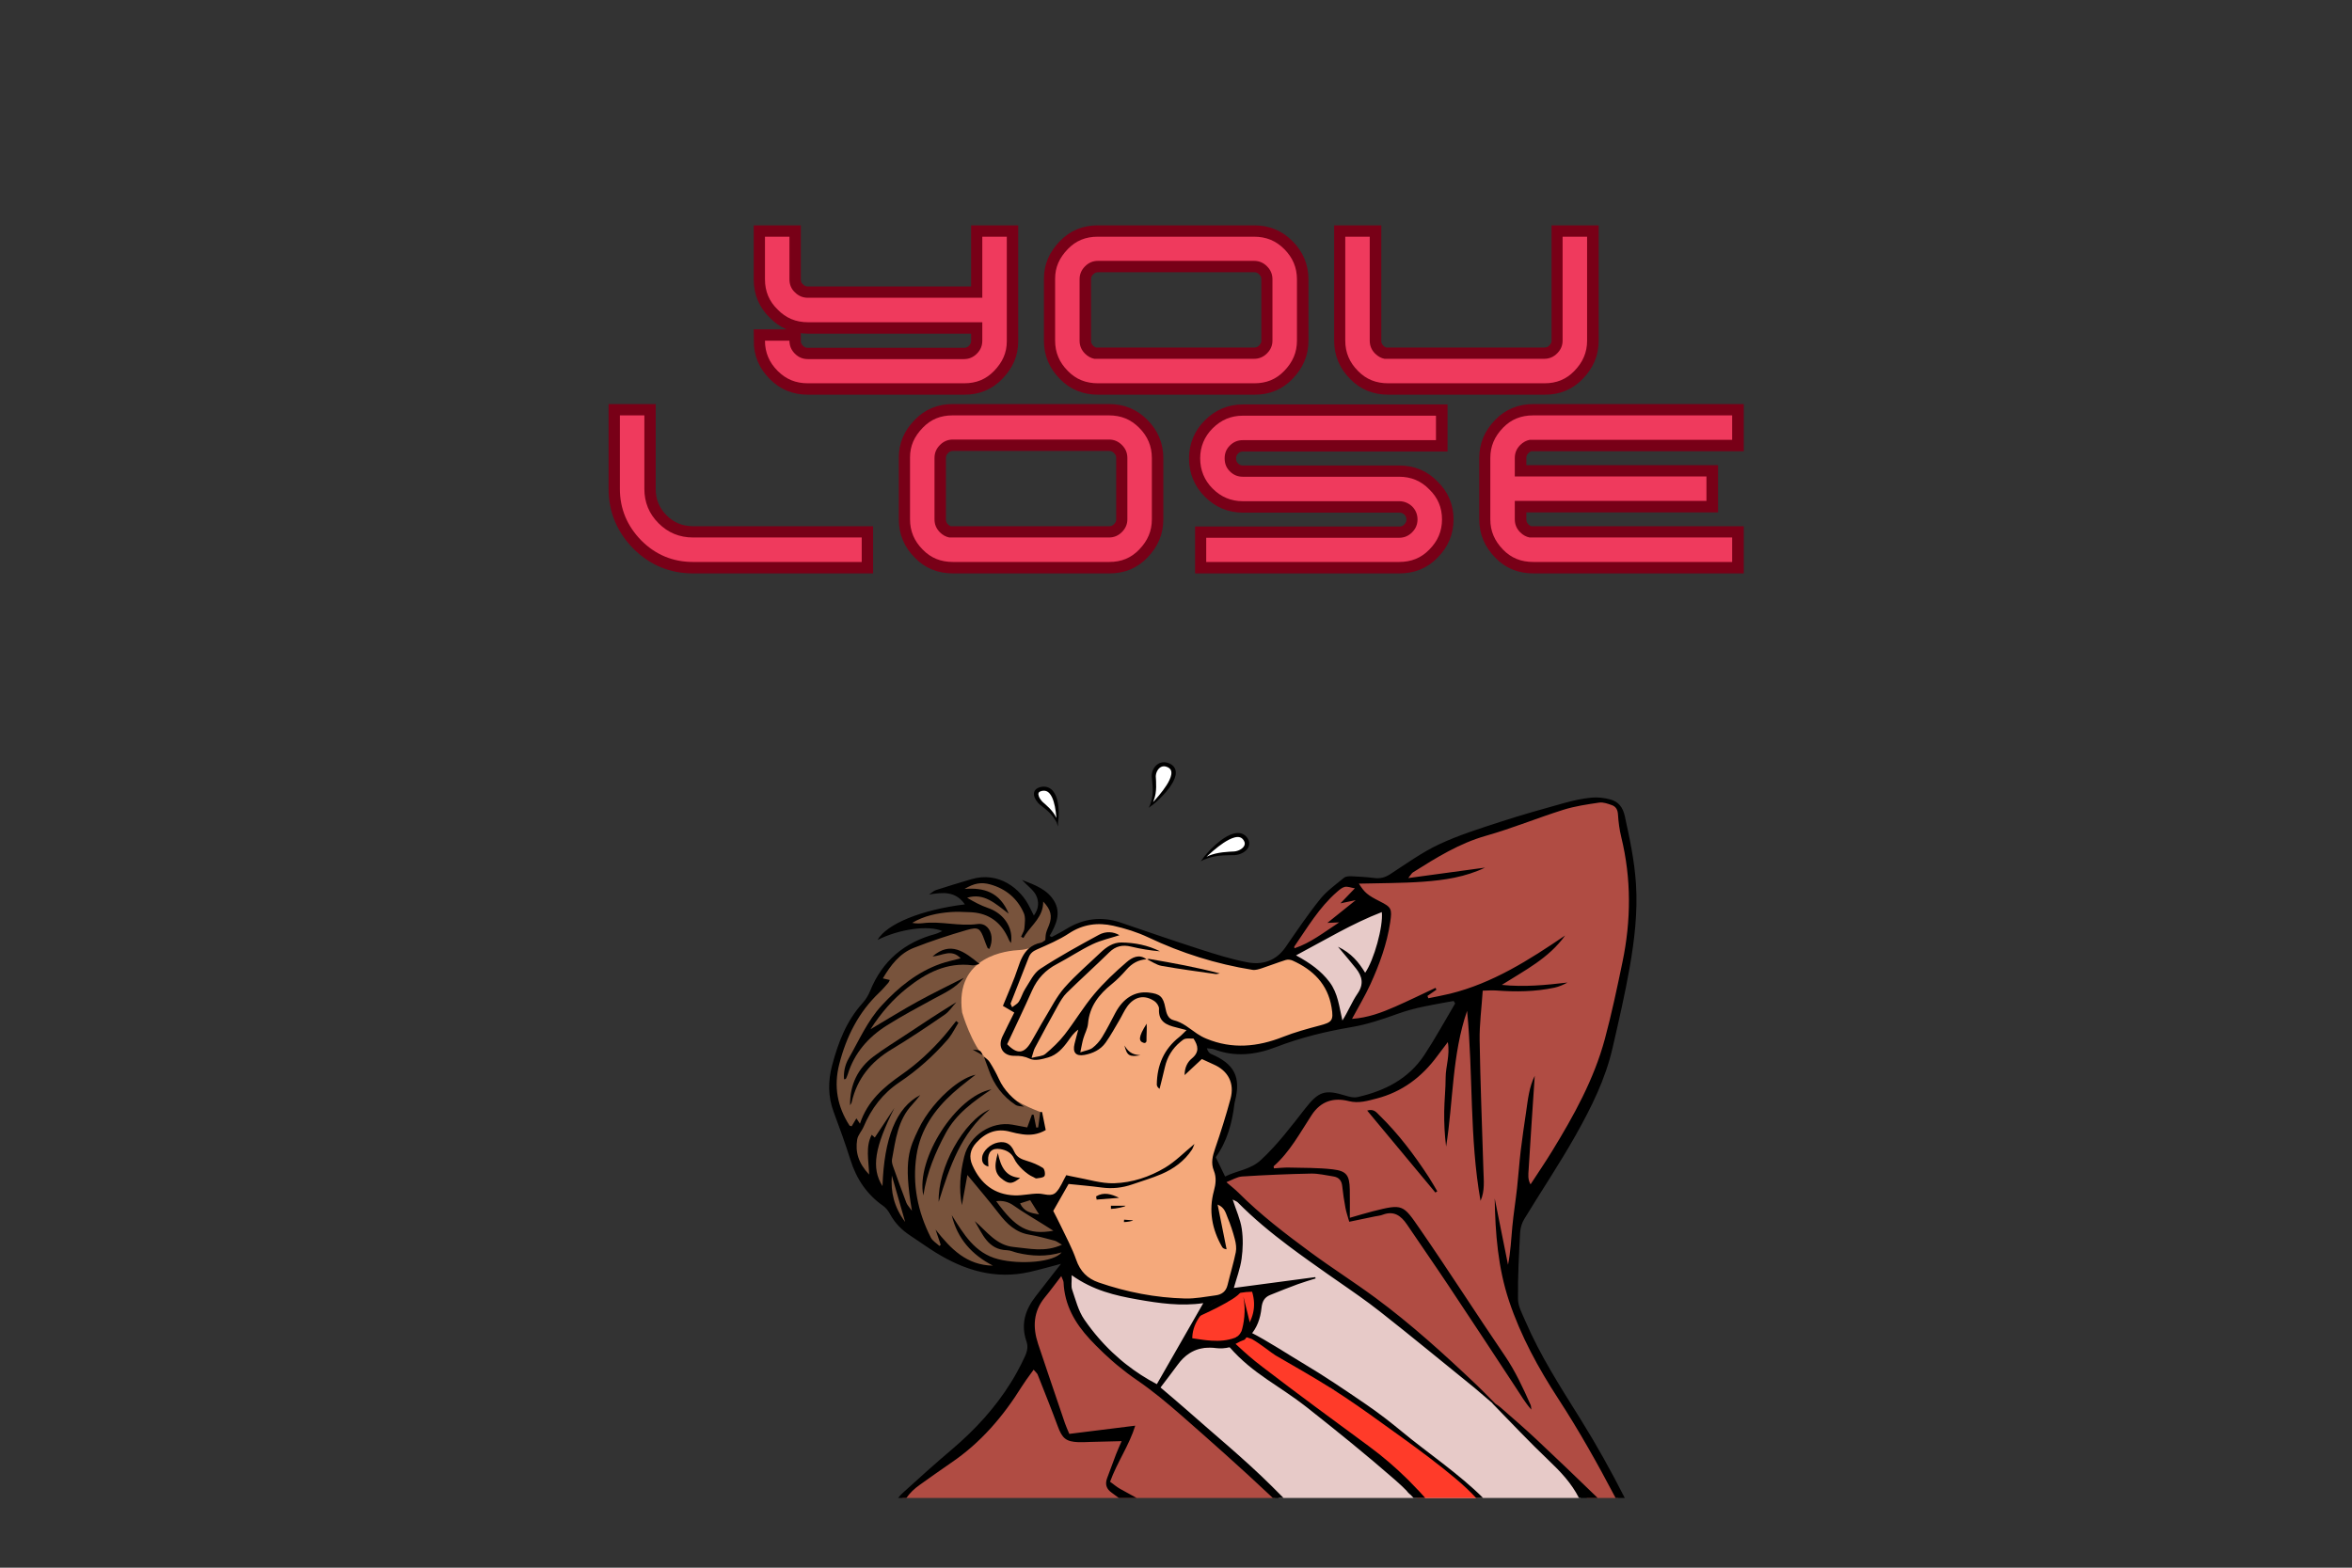 <svg xmlns="http://www.w3.org/2000/svg" xmlns:xlink="http://www.w3.org/1999/xlink" width="600" zoomAndPan="magnify" viewBox="0 0 450 300" height="400" preserveAspectRatio="xMidYMid meet" version="1.0"><rect x="0" y="0" width="450" height="300" fill="#333333" stroke="none"/><defs><g/><clipPath id="cb73d228f4"><path d="M 172.594 242.129 L 244 242.129 L 244 286.652 L 172.594 286.652 Z M 172.594 242.129 " clip-rule="nonzero"/></clipPath><clipPath id="6fc71eb843"><path d="M 234.609 153.004 L 312.441 153.004 L 312.441 286.652 L 234.609 286.652 Z M 234.609 153.004 " clip-rule="nonzero"/></clipPath><clipPath id="5ea0360b76"><path d="M 204.223 228.465 L 302.52 228.465 L 302.52 286.652 L 204.223 286.652 Z M 204.223 228.465 " clip-rule="nonzero"/></clipPath><clipPath id="642a0967ad"><path d="M 158.641 152.383 L 313.102 152.383 L 313.102 286.652 L 158.641 286.652 Z M 158.641 152.383 " clip-rule="nonzero"/></clipPath><clipPath id="5a79deb246"><path d="M 268 282 L 273 282 L 273 286.699 L 268 286.699 Z M 268 282 " clip-rule="nonzero"/></clipPath><clipPath id="8db4d29bc2"><path d="M 235.543 255.48 L 282.984 255.48 L 282.984 286.652 L 235.543 286.652 Z M 235.543 255.48 " clip-rule="nonzero"/></clipPath><clipPath id="4d5208f6b6"><path d="M 234.609 248.027 L 283.914 248.027 L 283.914 286.652 L 234.609 286.652 Z M 234.609 248.027 " clip-rule="nonzero"/></clipPath><clipPath id="0694da16ee"><path d="M 219 145.699 L 225 145.699 L 225 155 L 219 155 Z M 219 145.699 " clip-rule="nonzero"/></clipPath></defs><g clip-path="url(#cb73d228f4)"><path fill="#b04c43" d="M 231.277 274.5 C 234.047 277.102 238.75 281.551 243.988 286.652 L 172.625 286.652 C 173.988 284.812 176.293 282.68 180.102 280.359 C 180.102 280.359 189.848 271.477 194.84 263.953 C 195.051 263.637 195.254 263.324 195.445 263.012 C 195.555 262.84 195.66 262.668 195.758 262.492 C 196.406 261.398 196.922 260.352 197.266 259.383 L 197.297 258.246 L 197.316 257.543 L 197.324 257.312 L 197.523 250.633 L 204.207 242.277 C 204.207 242.277 204.234 242.832 204.367 243.762 C 204.73 246.324 205.871 251.727 209.316 256.164 C 209.484 256.379 209.656 256.59 209.832 256.801 C 209.918 256.898 210.004 256.996 210.09 257.094 C 210.535 257.598 211.012 258.086 211.527 258.547 C 212.145 259.105 212.793 259.672 213.461 260.242 C 213.668 260.422 213.879 260.602 214.09 260.781 C 214.148 260.828 214.207 260.879 214.266 260.926 C 215.266 261.766 216.293 262.613 217.32 263.438 C 221.164 266.527 224.988 269.375 227.07 270.902 C 228.074 271.637 228.676 272.066 228.676 272.066 C 228.676 272.066 229.641 272.961 231.277 274.5 " fill-opacity="1" fill-rule="nonzero"/></g><g clip-path="url(#6fc71eb843)"><path fill="#b04c43" d="M 309.648 286.652 L 303.637 286.652 C 302.887 286 301.707 284.801 300.176 283.207 C 300.172 283.207 300.172 283.207 300.172 283.203 C 296.777 279.672 291.656 274.199 285.656 268.438 L 285.652 268.438 C 285.531 268.316 285.402 268.195 285.277 268.078 C 284.852 267.672 284.422 267.262 283.988 266.852 C 280.07 263.16 275.828 259.406 271.48 256.027 C 268.383 253.621 265.234 251.402 262.109 249.523 C 262.109 249.523 262.109 249.523 262.109 249.52 C 255.781 245.719 250.641 241.891 246.59 238.465 C 246.586 238.465 246.586 238.461 246.586 238.461 C 243.453 235.812 240.973 233.406 239.102 231.441 C 239.102 231.441 239.102 231.441 239.098 231.438 C 236.09 228.277 234.66 226.262 234.637 226.227 L 234.633 226.223 C 234.633 226.223 236.262 224.121 240.914 223.785 L 254.07 209.555 C 254.07 209.555 259.922 212.414 266.84 207.922 C 274.141 203.184 281.727 190.094 281.727 190.094 L 257.574 196.293 C 257.574 196.293 260.742 190.176 262.902 184.539 C 264.059 181.52 264.922 178.637 264.855 176.906 C 264.805 175.629 264.605 174.824 264.336 174.332 C 263.566 172.918 262.227 174.113 262.227 174.113 L 252.109 179.508 L 249.785 180.746 L 245.895 182.82 L 252.145 173.371 L 257.895 168.535 L 267.25 168.242 C 267.25 168.242 282.512 158.531 289.98 157.016 C 297.449 155.5 308.285 149.992 310.141 155.793 C 311.996 161.598 313.566 177.875 310.523 187.051 C 307.477 196.223 307.078 213.543 292.359 229.109 C 292.359 229.109 288.93 237.809 289.316 246.348 C 289.699 254.887 304.836 277.145 304.836 277.145 L 309.648 286.652 " fill-opacity="1" fill-rule="nonzero"/></g><g clip-path="url(#5ea0360b76)"><path fill="#e7cac8" d="M 244.668 286.652 C 240.492 282.598 235.586 278.223 231.277 274.5 C 229.785 273.207 228.363 271.996 227.07 270.902 C 223.133 267.566 220.379 265.332 220.379 265.332 C 220.379 265.332 219.125 264.668 217.32 263.438 C 216.449 262.844 215.453 262.117 214.402 261.27 C 214.344 261.219 214.281 261.168 214.215 261.121 C 214.152 261.066 214.09 261.016 214.023 260.961 C 213.969 260.914 213.918 260.871 213.863 260.824 C 213.77 260.746 213.676 260.668 213.582 260.586 C 213.457 260.484 213.336 260.379 213.215 260.273 C 212.238 259.422 211.246 258.473 210.293 257.434 C 210.199 257.332 210.105 257.227 210.008 257.121 C 210.004 257.113 209.996 257.105 209.992 257.102 C 209.906 257.004 209.824 256.91 209.738 256.816 C 209.648 256.711 209.559 256.605 209.469 256.5 C 209.379 256.395 209.289 256.285 209.199 256.176 C 206.402 252.773 204.223 248.559 204.367 243.762 C 204.387 243.094 204.453 242.418 204.566 241.73 C 204.566 241.73 205.016 242.613 206.367 243.75 C 206.367 243.75 206.371 243.75 206.375 243.754 C 208.234 245.32 211.797 247.359 218.223 248.258 L 218.234 248.262 C 218.234 248.262 218.234 248.262 218.238 248.262 C 221.891 248.77 226.473 248.91 232.195 248.383 C 232.414 248.363 232.633 248.344 232.855 248.32 C 232.855 248.32 232.859 248.32 232.859 248.32 C 232.949 248.312 233.035 248.301 233.125 248.293 C 233.125 248.293 233.191 248.25 233.305 248.156 C 233.723 247.816 234.785 246.832 235.688 245.027 C 235.688 245.027 235.688 245.023 235.688 245.023 C 237.176 242.035 238.207 236.801 235.094 228.52 L 239.098 231.438 L 239.098 231.441 L 239.102 231.441 L 264.82 250.199 L 271.473 256.02 L 271.48 256.027 L 285.371 268.188 L 285.652 268.438 L 285.656 268.438 L 285.66 268.441 L 287.285 269.867 L 293.773 275.543 C 293.773 275.543 296.703 278.262 300.172 283.203 C 300.172 283.207 300.172 283.207 300.176 283.207 C 300.91 284.258 301.672 285.406 302.438 286.652 L 244.668 286.652 " fill-opacity="1" fill-rule="nonzero"/></g><path fill="#ff3b29" d="M 237.699 246.828 C 237.699 246.828 233.672 248.711 231.488 249.043 C 229.305 249.371 226.312 257.535 226.312 257.535 C 226.312 257.535 226.785 258.871 234.918 257.223 C 243.051 255.574 240.238 246.586 240.238 246.586 L 237.699 246.828 " fill-opacity="1" fill-rule="nonzero"/><path fill="#f5a97b" d="M 245.895 182.82 C 245.895 182.82 242.047 186.645 233.211 183.508 C 224.375 180.371 213.672 176.898 210.801 176.52 C 207.93 176.141 202.238 178.762 201.062 179.895 C 199.887 181.031 193.918 175.371 185.77 181.414 C 177.617 187.457 183.637 219.711 184.836 222.852 C 186.035 225.996 189.383 228.949 193.238 229.309 C 197.098 229.672 200.414 229.906 200.414 229.906 L 206.367 243.75 C 206.367 243.75 218.203 251.266 232.195 248.383 C 232.195 248.383 236.809 249.117 236.785 236.668 L 233.922 228.023 C 233.922 228.023 231.199 221.527 233.199 218.809 C 235.199 216.09 237.203 208.285 235.129 205.309 C 233.051 202.332 230.512 201.941 230.512 201.941 L 229.922 199.008 C 229.922 199.008 238.285 202.27 241.445 200.512 C 244.605 198.75 255.91 196.641 255.91 196.641 C 255.91 196.641 255.695 184.094 245.895 182.82 " fill-opacity="1" fill-rule="nonzero"/><path fill="#78533c" d="M 193.238 229.309 C 191 229.109 187.824 228.223 185.531 223.758 C 183.238 219.297 188.629 216.195 191.891 216.027 C 195.156 215.859 199.398 216.004 199.398 216.004 L 199.25 212.871 C 199.25 212.871 194.777 211.273 192.695 209.414 C 190.617 207.555 188.723 202.773 188.723 202.773 C 185.871 199.965 184.082 193.758 184.082 193.758 C 182.59 182.859 192.836 181.91 195.062 181.801 C 197.293 181.691 200.762 180.039 200.762 180.039 L 200.48 179.406 C 200.48 179.406 201.68 176.309 201.574 174.434 C 201.469 172.559 197.422 168.816 198.848 171.285 C 200.273 173.754 196.754 176.703 196.754 176.703 L 196.297 174.426 C 192.848 165.066 182.609 170.012 182.609 170.012 L 186.48 173.922 C 183.691 173.379 176.012 175.395 176.012 175.395 C 176.012 175.395 170.105 177.637 173.613 177.082 C 177.121 176.531 181.586 178.324 181.586 178.324 C 169.039 181.418 167.719 189.164 167.719 189.164 C 167.719 189.164 163.953 193.258 160.531 201.773 C 157.113 210.289 165.379 225.129 165.379 225.129 C 165.379 225.129 171.074 234.84 181.762 240.77 C 192.449 246.699 203.863 240.57 203.863 240.57 C 205.27 239.367 199.156 229.02 199.156 229.02 C 199.156 229.02 195.477 229.512 193.238 229.309 " fill-opacity="1" fill-rule="nonzero"/><path fill="#e7cac8" d="M 246.875 182.992 C 246.875 182.992 256.324 186.895 255.918 195.477 L 257.496 195.898 C 257.496 195.898 267.301 177.746 265.156 174.031 C 265.156 174.031 248.84 179.953 246.875 182.992 " fill-opacity="1" fill-rule="nonzero"/><g clip-path="url(#642a0967ad)"><path fill="#000000" d="M 234.398 225.145 C 233.742 223.797 233.211 222.703 232.602 221.449 C 234.77 218.453 235.746 214.918 236.184 211.188 C 236.203 211.035 236.242 210.887 236.281 210.734 C 237.465 206.121 236.184 203.594 231.73 201.699 C 231.375 201.551 231.09 201.211 230.91 200.609 C 231.379 200.672 231.883 200.645 232.316 200.812 C 236.309 202.34 240.301 201.848 244.102 200.383 C 248.82 198.566 253.637 197.387 258.602 196.547 C 261.566 196.043 264.477 195.066 267.324 194.039 C 270.848 192.758 274.488 192.211 278.125 191.551 C 278.219 191.711 278.312 191.871 278.406 192.031 C 276.457 195.316 274.625 198.684 272.531 201.863 C 269.484 206.496 264.891 208.785 259.699 209.949 C 259.016 210.102 258.199 209.902 257.5 209.684 C 253.484 208.453 252.332 208.789 249.656 212.211 C 247.012 215.594 244.438 219.012 241.27 221.961 C 239.211 223.871 236.652 223.996 234.398 225.145 Z M 224.977 258.527 C 224.961 258.551 224.949 258.574 224.934 258.598 C 224.871 258.711 224.809 258.82 224.746 258.934 C 224.73 258.957 224.719 258.98 224.703 259.004 C 224.652 259.09 224.602 259.176 224.555 259.266 C 224.477 259.398 224.398 259.535 224.32 259.672 C 223.324 261.41 222.332 263.145 221.336 264.879 C 219.277 263.805 217.324 262.547 215.504 261.113 C 215.418 261.047 215.332 260.98 215.246 260.91 C 215.203 260.875 215.16 260.84 215.113 260.805 C 215.039 260.742 214.965 260.684 214.887 260.621 C 214.816 260.562 214.746 260.5 214.672 260.441 C 214.547 260.34 214.426 260.234 214.301 260.129 C 213.289 259.266 212.32 258.348 211.398 257.375 C 211.293 257.262 211.188 257.152 211.082 257.039 C 211.062 257.016 211.039 256.992 211.02 256.969 C 210.922 256.867 210.828 256.766 210.738 256.66 C 210.664 256.578 210.594 256.5 210.523 256.422 C 210.426 256.312 210.332 256.203 210.234 256.094 C 209.25 254.965 208.324 253.77 207.457 252.512 C 206.316 250.863 205.801 248.746 205.129 246.793 C 204.898 246.125 205.066 245.312 205.043 244.027 C 209.164 246.953 213.355 247.914 217.613 248.668 C 221.766 249.402 225.93 250 230.219 249.375 C 228.984 251.535 227.77 253.652 226.566 255.75 C 226.566 255.754 226.566 255.754 226.566 255.754 C 226.52 255.832 226.473 255.914 226.43 255.988 C 226.422 256 226.418 256.012 226.41 256.02 C 226.395 256.051 226.379 256.074 226.363 256.102 C 226.363 256.109 226.359 256.113 226.359 256.117 C 226.352 256.125 226.344 256.137 226.34 256.145 C 226.305 256.207 226.27 256.27 226.234 256.328 C 226.23 256.34 226.223 256.348 226.219 256.355 C 226.199 256.391 226.18 256.426 226.16 256.461 C 226.094 256.574 226.031 256.688 225.965 256.801 C 225.902 256.91 225.836 257.027 225.773 257.137 C 225.508 257.602 225.242 258.062 224.977 258.527 Z M 256.227 176.508 C 253.188 178.492 250.719 180.453 247.668 181.469 C 247.648 181.281 247.605 181.18 247.633 181.137 C 250.145 177.496 252.398 173.652 255.766 170.711 C 256.223 170.316 256.727 169.855 257.273 169.719 C 257.789 169.59 258.395 169.855 259.223 169.992 C 258.168 171.094 257.406 171.887 256.461 172.867 L 259.383 172.258 C 257.387 173.859 255.797 175.137 253.961 176.609 C 254.723 176.574 255.234 176.551 256.227 176.508 Z M 193.977 230.723 C 195.77 231.996 197.68 233.086 199.539 234.258 C 200.207 234.676 200.875 235.102 201.539 235.52 C 196.719 236.391 194.309 234.988 190.598 229.859 C 191.91 229.719 192.93 229.977 193.977 230.723 Z M 198.801 232.398 C 197.203 232.105 195.973 231.945 195.164 230.285 C 195.879 230.059 196.426 229.887 197.098 229.672 C 197.629 230.52 198.121 231.309 198.801 232.398 Z M 219.68 179.375 C 226.062 182.402 232.703 184.48 239.641 185.594 C 240.23 185.688 240.898 185.457 241.496 185.262 C 243.008 184.77 244.488 184.176 246.004 183.707 C 246.395 183.586 246.93 183.648 247.312 183.82 C 251.207 185.578 254.027 188.309 254.766 192.781 C 255.188 195.309 254.848 195.633 252.43 196.266 C 250.082 196.883 247.727 197.535 245.473 198.422 C 240.605 200.344 235.754 200.809 230.828 198.773 C 230.203 198.52 229.598 198.191 229.035 197.812 C 227.602 196.84 226.309 195.656 224.539 195.227 C 223.469 194.961 223.164 193.93 222.965 192.883 C 222.559 190.723 221.941 190.188 219.816 189.945 C 217.148 189.637 214.902 191.004 213.402 193.824 C 212.574 195.387 211.781 196.977 210.859 198.48 C 210.387 199.254 209.746 199.977 209.031 200.523 C 208.504 200.93 207.742 201.016 206.691 201.383 C 206.945 200.184 207.059 199.453 207.266 198.75 C 207.543 197.785 208.086 196.859 208.168 195.887 C 208.449 192.551 210.285 190.273 212.73 188.305 C 213.738 187.492 214.652 186.547 215.512 185.566 C 216.559 184.371 217.789 183.656 219.352 183.574 C 217.922 182.473 216.555 183.254 215.543 184.125 C 213.348 186.02 211.203 188.031 209.336 190.258 C 207.285 192.691 205.641 195.48 203.68 198 C 202.613 199.367 201.32 200.586 199.992 201.695 C 199.453 202.148 198.535 202.133 197.367 202.445 C 197.68 201.477 197.77 200.969 198 200.539 C 199.445 197.828 200.898 195.121 202.398 192.441 C 202.883 191.578 203.402 190.68 204.094 189.996 C 206.773 187.371 209.559 184.863 212.234 182.238 C 213.469 181.027 214.789 180.758 216.402 181.148 C 218.219 181.586 220.066 181.891 221.938 182.043 C 219.605 180.879 217.125 180.395 214.578 180.359 C 212.98 180.336 211.695 181.215 210.559 182.297 C 208.234 184.516 205.766 186.609 203.648 189.02 C 202.156 190.719 201.117 192.836 199.926 194.797 C 199.008 196.305 198.188 197.879 197.281 199.402 C 195.914 201.695 194.609 201.793 192.695 199.824 C 194.297 196.391 195.926 193 197.457 189.559 C 198.473 187.273 200.031 185.621 202.227 184.477 C 204.52 183.277 206.684 181.809 209.012 180.699 C 210.68 179.906 212.527 179.508 214.176 178.969 C 213.051 178.27 211.57 178.172 210.262 178.883 C 206.453 180.953 202.641 183.039 199.012 185.414 C 197.773 186.223 197.035 187.875 196.16 189.207 C 195.66 189.973 195.422 190.91 194.934 191.688 C 194.668 192.109 194.129 192.363 193.645 192.746 C 193.457 192.289 193.324 192.121 193.359 192.023 C 194.508 189.082 195.688 186.148 196.828 183.199 C 197.129 182.418 197.637 182.027 198.398 181.691 C 200.477 180.766 202.613 179.879 204.504 178.629 C 207.188 176.859 210.035 176.492 212.992 177.152 C 215.277 177.66 217.566 178.375 219.68 179.375 Z M 173.184 233.848 C 171 230.918 170.402 228.059 170.633 224.957 C 171.434 227.758 172.238 230.559 173.184 233.848 Z M 189.961 242.195 C 184.977 242.133 181.895 239.004 178.996 235.289 C 179.324 236.262 179.652 237.238 179.984 238.211 C 179.906 238.285 179.824 238.359 179.746 238.434 C 179.184 237.902 178.422 237.477 178.09 236.82 C 175.578 231.879 174.508 226.605 175.352 221.086 C 176.109 216.121 178.816 212.34 182.355 209.145 C 182.797 208.746 183.254 208.355 183.719 207.977 C 184.594 207.258 185.492 206.578 186.656 205.664 C 185.32 205.945 183.77 206.816 182.23 208.039 C 179.656 210.094 177.121 213.141 175.719 216.117 C 174.035 219.691 172.797 221.961 174.477 231.699 C 173.957 230.969 173.582 230.609 173.414 230.168 C 172.531 227.863 171.691 225.539 170.867 223.211 C 170.719 222.785 170.586 222.281 170.664 221.855 C 171.348 218.141 171.773 214.32 174.527 211.395 C 175.051 210.84 175.512 210.227 176.074 209.555 C 171.438 211.918 169.148 217.852 168.844 226.98 C 166.652 223.531 167.344 219.531 171.129 212.012 C 169.887 213.887 168.652 215.758 167.375 217.684 C 167.27 217.59 167.074 217.418 166.777 217.16 C 165.574 219.477 166.199 221.949 166.289 224.77 C 164.234 222.598 163.609 220.441 164.004 218.055 C 164.145 217.199 164.875 216.465 165.23 215.625 C 166.707 212.121 168.906 209.238 172.055 207.129 C 175.5 204.824 178.586 202.07 181.316 198.934 C 181.41 198.824 181.5 198.715 181.586 198.602 C 182.266 197.719 182.77 196.672 183.367 195.715 C 183.223 195.605 183.078 195.496 182.934 195.387 C 182.473 195.957 182.027 196.539 181.57 197.113 C 181.266 197.496 180.957 197.875 180.637 198.242 C 178.215 201.039 175.527 203.543 172.5 205.648 C 169.086 208.027 165.973 210.68 164.531 215.035 C 164.23 214.582 164.078 214.352 163.852 214.012 C 163.535 214.547 163.242 215.039 162.953 215.52 C 162.773 215.465 162.586 215.465 162.531 215.379 C 160.195 211.766 159.488 207.895 160.57 203.652 C 161.922 198.363 164.277 193.688 168.246 189.926 C 168.855 189.348 169.398 188.699 169.965 188.066 C 170.062 187.961 170.105 187.801 170.242 187.539 C 169.836 187.445 169.469 187.359 168.914 187.227 C 170.414 184.691 172.141 182.434 174.848 181.379 C 178.168 180.074 181.57 178.953 184.996 177.965 C 187.215 177.324 187.539 177.648 188.332 179.84 C 188.336 179.848 188.336 179.855 188.34 179.863 C 188.523 180.367 188.711 180.875 188.93 181.363 C 188.98 181.477 189.16 181.523 189.281 181.598 C 189.656 180.816 189.781 179.996 189.703 179.262 C 189.543 177.766 188.527 176.621 187.016 176.828 C 183.5 177.309 180.07 176.234 176.594 176.66 C 175.922 176.742 175.238 176.738 174.523 176.605 C 176.797 175.254 179.309 174.734 181.887 174.535 C 183.098 174.441 184.316 174.52 185.531 174.559 C 188.691 174.656 190.973 176.055 192.438 178.637 C 192.664 179.031 192.875 179.457 193.062 179.91 C 193.137 180.09 193.277 180.242 193.43 180.461 C 193.531 179.812 193.523 179.184 193.418 178.578 L 193.418 178.574 C 193.039 176.398 191.398 174.574 189.047 173.762 C 187.648 173.277 186.32 172.578 185.039 171.793 C 188.277 170.812 190.406 172.891 192.996 174.848 C 191.281 170.688 188.234 169.816 184.547 170.113 C 186.336 169.031 187.719 168.758 189.488 169.254 C 192.418 170.078 194.648 171.902 195.883 174.738 C 196.242 175.57 196.074 176.68 195.992 177.648 C 195.961 178.02 195.785 178.379 195.602 178.738 C 195.516 178.91 195.43 179.078 195.359 179.254 C 195.512 179.332 195.656 179.414 195.805 179.496 C 195.926 179.273 196.055 179.059 196.199 178.848 C 197.527 176.879 199.613 175.395 199.594 172.527 C 201.078 174.082 201.367 175.312 200.707 177.035 C 200.516 177.539 200.277 178.031 200.145 178.547 C 200.035 178.98 200.043 179.449 200 179.906 C 199.977 179.918 199.957 179.934 199.938 179.945 C 199.66 180.125 199.434 180.344 199.176 180.398 C 198.219 180.586 197.473 180.965 196.871 181.484 C 195.859 182.363 195.273 183.645 194.797 185.109 C 193.992 187.59 192.891 189.969 191.883 192.492 C 192.68 192.961 193.309 193.328 194.059 193.766 C 193.281 195.332 192.512 196.824 191.793 198.344 C 190.844 200.355 191.895 202.094 194.117 202.047 C 195.184 202.023 196.039 202.141 197.062 202.621 C 198 203.059 199.434 202.684 200.559 202.355 C 202.219 201.867 203.379 200.582 204.375 199.18 C 204.906 198.434 205.41 197.668 206.305 197.027 C 206.066 197.938 205.805 198.844 205.586 199.758 C 205.188 201.395 205.832 202.176 207.473 201.879 C 209.07 201.586 210.562 200.898 211.535 199.523 C 212.512 198.152 213.32 196.656 214.18 195.203 C 214.691 194.34 215.09 193.402 215.668 192.602 C 217.066 190.684 218.949 190.301 220.867 191.574 C 221.309 191.863 221.781 192.566 221.75 193.055 C 221.598 195.531 223.203 196.172 225.074 196.621 C 225.586 196.746 226.09 196.887 227.016 197.129 C 226.406 197.711 226.047 198.117 225.629 198.445 C 222.711 200.738 221.379 203.805 221.328 207.508 C 221.324 207.777 221.43 208.051 221.855 208.371 C 222.199 206.988 222.562 205.605 222.875 204.215 C 223.32 202.25 224.309 200.648 225.836 199.383 C 226.664 198.695 226.668 198.699 228.355 198.75 C 229.238 200.105 229.531 201.324 228.016 202.566 C 227.164 203.266 226.645 204.344 226.648 205.738 C 227.859 204.613 228.902 203.637 229.945 202.664 C 230.715 203.02 231.453 203.371 232.203 203.699 C 234.98 204.914 236.238 207.285 235.43 210.277 C 234.566 213.477 233.57 216.645 232.492 219.773 C 232 221.215 231.641 222.555 232.246 224.035 C 232.762 225.305 232.613 226.57 232.254 227.891 C 231.223 231.672 231.887 235.242 233.809 238.598 C 233.938 238.832 234.168 239.008 234.68 239.07 L 232.961 230.508 C 234.332 231.078 234.508 232.137 234.859 232.969 C 235.426 234.316 235.887 235.719 236.258 237.137 C 236.469 237.938 236.602 238.852 236.438 239.645 C 236.004 241.758 235.367 243.824 234.859 245.922 C 234.562 247.164 233.727 247.734 232.602 247.883 C 230.648 248.145 228.676 248.539 226.727 248.488 C 221.078 248.34 215.57 247.273 210.207 245.422 C 208.031 244.668 206.676 243.297 205.891 241.043 C 205.113 238.801 203.949 236.695 202.934 234.539 C 202.445 233.504 201.902 232.496 201.512 231.727 C 202.559 229.883 203.457 228.309 204.449 226.57 C 206.457 226.781 208.629 226.961 210.789 227.25 C 212.789 227.52 214.727 227.316 216.625 226.656 C 218.488 226.004 220.395 225.457 222.203 224.68 C 224.547 223.68 226.586 222.199 228.043 220.016 C 228.227 219.738 228.324 219.398 228.535 218.91 C 226.539 220.555 224.875 222.277 222.895 223.457 C 219.938 225.223 216.598 226.324 213.195 226.43 C 210.672 226.512 208.117 225.668 205.578 225.223 C 205 225.121 204.426 224.98 204.004 224.887 C 203.328 226.074 202.895 227.246 202.117 228.098 C 201.168 229.141 199.84 228.418 198.656 228.414 C 197.152 228.41 195.645 228.801 194.141 228.754 C 190.258 228.621 187.625 226.547 186.043 222.984 C 185.328 221.375 185.633 219.961 186.766 218.703 C 188.551 216.73 190.684 215.844 193.328 216.59 C 194.055 216.797 194.805 216.945 195.559 217.055 C 197.09 217.281 198.562 217.125 200.074 216.254 L 199.379 212.805 C 199.281 212.809 199.184 212.809 199.086 212.812 C 199.07 212.812 199.051 212.812 199.035 212.812 C 198.898 213.793 198.766 214.773 198.629 215.75 C 198.504 215.762 198.379 215.77 198.258 215.777 L 197.77 213.34 C 197.66 213.324 197.551 213.312 197.438 213.297 C 197.164 214.039 196.895 214.785 196.539 215.75 C 195.605 215.574 194.66 215.391 193.715 215.223 C 189.699 214.52 185.512 217.254 184.496 221.285 C 184.48 221.352 184.461 221.422 184.445 221.488 C 183.707 224.484 183.434 227.52 184.035 230.621 C 184.363 228.82 184.691 227.016 185.086 224.848 C 187.254 227.488 189.23 229.785 191.082 232.188 C 192.629 234.199 194.32 235.84 196.93 236.27 C 198.559 236.543 200.164 237 201.77 237.418 C 202.152 237.516 202.484 237.805 203.184 238.195 C 199.902 239.699 196.926 238.902 193.973 238.633 C 190.605 238.32 188.805 235.637 186.5 233.676 C 187.992 236.176 189.031 239.152 192.684 239.25 C 193.348 239.27 194 239.602 194.668 239.754 C 197.438 240.406 200.215 240.523 203.117 239.664 C 201.668 241.531 195.293 242.047 191.008 240.969 C 186.469 239.824 184.363 236.121 182.09 232.535 C 183.176 237.074 185.965 240.129 189.961 242.195 Z M 237.953 254.812 C 237.91 254.867 237.863 254.926 237.816 254.984 C 237.809 254.992 237.801 255.004 237.789 255.012 C 237.773 255.035 237.754 255.059 237.734 255.082 C 237.691 255.129 237.652 255.176 237.613 255.227 C 237.586 255.254 237.562 255.277 237.539 255.305 C 237.531 255.312 237.523 255.32 237.516 255.328 C 237.465 255.375 237.41 255.422 237.352 255.465 C 237.348 255.469 237.344 255.473 237.336 255.477 C 237.332 255.48 237.328 255.484 237.324 255.488 C 237.27 255.523 237.215 255.562 237.16 255.598 C 237.082 255.645 237.004 255.688 236.918 255.73 C 236.766 255.809 236.605 255.879 236.445 255.941 C 236.383 255.965 236.32 255.988 236.258 256.012 C 234.797 256.551 233.324 256.648 231.812 256.555 C 231.512 256.535 231.211 256.512 230.906 256.48 C 230.758 256.461 230.609 256.445 230.457 256.43 C 230.336 256.414 230.211 256.398 230.086 256.383 C 230.082 256.379 230.074 256.379 230.07 256.379 C 229.805 256.344 229.535 256.305 229.266 256.266 C 229.176 256.25 229.078 256.238 228.984 256.223 C 228.887 256.211 228.789 256.195 228.688 256.18 C 228.602 256.164 228.516 256.152 228.43 256.141 C 228.324 256.125 228.219 256.109 228.113 256.09 L 228.113 256.078 C 228.113 256.078 228.113 256.074 228.113 256.07 C 228.113 256 228.117 255.926 228.121 255.852 C 228.121 255.844 228.121 255.836 228.121 255.828 C 228.191 254.371 228.754 252.988 229.676 251.77 C 231.191 249.773 233.676 248.223 236.555 247.555 C 236.555 247.555 236.559 247.555 236.559 247.555 C 236.789 247.5 237.023 247.453 237.258 247.41 C 238.004 247.277 238.777 247.203 239.559 247.191 C 240.445 250.086 239.719 252.582 237.953 254.812 Z M 261.191 186.152 C 259.969 184.148 258.559 182.398 255.992 181.172 C 257.359 182.82 258.438 184.055 259.453 185.348 C 260.629 186.852 260.98 188.328 259.742 190.129 C 258.648 191.723 257.93 193.582 256.836 195.285 C 256.227 192.684 256 190.086 254.371 187.926 C 252.762 185.797 250.684 184.301 247.965 182.824 C 253.621 179.82 258.734 176.719 264.379 174.543 C 264.676 177.25 262.879 183.75 261.191 186.152 Z M 291.812 252.738 C 291.242 251.402 290.449 249.996 290.434 248.617 C 290.379 244.371 290.617 240.121 290.84 235.879 C 290.883 234.996 291.172 234.035 291.625 233.289 C 294.902 227.895 298.43 222.652 301.52 217.152 C 304.461 211.922 307.156 206.508 308.52 200.566 C 309.695 195.449 310.887 190.324 311.797 185.152 C 312.719 179.895 313.344 174.586 313.008 169.215 C 312.73 164.797 311.82 160.5 310.871 156.191 C 310.477 154.402 309.621 153.395 308.062 152.98 C 306.918 152.676 305.66 152.52 304.488 152.637 C 302.758 152.809 301.031 153.18 299.348 153.648 C 295.246 154.785 291.141 155.934 287.094 157.258 C 283.125 158.555 279.105 159.805 275.332 161.574 C 272.043 163.113 269.043 165.301 265.969 167.293 C 265.008 167.918 264.09 168.164 262.973 168.023 C 261.543 167.84 260.102 167.75 258.664 167.691 C 258.156 167.668 257.504 167.68 257.148 167.973 C 255.559 169.277 253.832 170.504 252.555 172.094 C 250.203 175.023 248.098 178.16 245.957 181.258 C 244.113 183.922 241.492 184.703 238.598 184.141 C 235.547 183.555 232.559 182.609 229.594 181.656 C 224.527 180.027 219.496 178.281 214.457 176.562 C 210.758 175.297 207.281 175.754 203.961 177.805 C 203.074 178.352 202.133 178.82 201.219 179.32 C 201.086 179.25 200.949 179.176 200.812 179.102 C 202.109 176.938 203.059 174.668 201.656 172.375 C 200.371 170.262 198.164 169.387 195.547 168.395 C 196.691 169.609 197.75 170.34 198.246 171.359 C 198.785 172.473 198.809 173.855 197.805 175.199 C 197.48 174.555 197.234 174.086 197.004 173.605 C 195.32 170.105 191.117 166.672 185.836 168.25 C 183.578 168.922 181.324 169.594 179.082 170.324 C 178.602 170.48 178.195 170.887 177.754 171.176 C 180.355 170.77 182.801 170.461 184.605 173.066 C 176.238 174.105 169.656 176.801 167.898 179.871 C 172.027 177.797 177.645 176.988 180.281 178.176 C 179.781 178.391 179.395 178.617 178.973 178.73 C 173.086 180.309 168.836 183.816 166.48 189.621 C 166.137 190.465 165.637 191.293 165.031 191.961 C 161.941 195.367 160.359 199.512 159.203 203.891 C 158.41 206.895 158.41 209.836 159.5 212.777 C 160.621 215.805 161.734 218.84 162.699 221.918 C 163.852 225.594 165.844 228.57 168.98 230.766 C 169.512 231.137 169.953 231.727 170.27 232.309 C 171.219 234.051 172.531 235.387 174.164 236.453 C 175.766 237.492 177.309 238.625 178.926 239.629 C 184.488 243.094 190.406 244.891 196.961 243.414 C 198.934 242.969 200.879 242.406 203 241.852 C 202.672 242.266 202.395 242.609 202.129 242.953 C 200.809 244.648 199.488 246.352 198.168 248.047 C 196.156 250.625 195.258 253.43 196.387 256.691 C 196.473 256.934 196.523 257.172 196.551 257.41 C 196.555 257.473 196.559 257.535 196.562 257.598 C 196.566 257.652 196.566 257.703 196.566 257.758 C 196.566 257.824 196.562 257.887 196.559 257.953 C 196.551 258.078 196.531 258.207 196.508 258.336 C 196.488 258.457 196.457 258.578 196.422 258.703 C 196.344 258.98 196.238 259.266 196.102 259.562 C 195.617 260.617 195.094 261.645 194.539 262.645 C 194.469 262.777 194.391 262.914 194.316 263.043 C 194.281 263.109 194.242 263.176 194.207 263.238 C 194.125 263.379 194.043 263.52 193.965 263.656 C 193.863 263.824 193.766 263.988 193.664 264.156 C 193.578 264.297 193.496 264.438 193.406 264.574 C 190.387 269.441 186.539 273.617 182.133 277.359 C 178.93 280.078 175.797 282.887 172.688 285.723 C 172.371 286.016 172.09 286.324 171.84 286.652 L 173.418 286.652 C 174.074 285.711 174.93 284.879 175.984 284.141 C 177.988 282.738 179.961 281.289 181.984 279.918 C 187.59 276.121 191.906 271.098 195.484 265.348 C 195.754 264.918 196.039 264.496 196.34 264.074 C 196.441 263.934 196.543 263.789 196.645 263.648 C 196.773 263.473 196.902 263.293 197.035 263.113 C 197.137 262.973 197.238 262.832 197.34 262.691 C 197.348 262.684 197.355 262.672 197.363 262.664 C 197.461 262.527 197.559 262.395 197.656 262.258 C 197.688 262.207 197.723 262.156 197.758 262.109 C 197.797 262.152 197.832 262.191 197.863 262.23 C 197.977 262.359 198.078 262.469 198.168 262.562 C 198.281 262.688 198.375 262.785 198.445 262.891 C 198.48 262.941 198.504 262.988 198.527 263.043 C 198.562 263.137 198.602 263.227 198.637 263.32 C 198.684 263.434 198.727 263.551 198.777 263.668 C 199.992 266.746 201.227 269.82 202.375 272.93 C 203.23 275.246 203.945 275.887 206.336 275.98 C 207.094 276.012 207.855 275.953 208.613 275.934 C 210.5 275.887 212.391 275.84 214.594 275.785 C 214.164 276.793 213.816 277.539 213.523 278.305 C 212.941 279.816 212.395 281.344 211.824 282.859 C 211.379 284.043 211.688 284.949 212.719 285.664 C 213.172 285.98 213.617 286.316 214.059 286.652 L 217.465 286.652 C 216.418 286.078 215.371 285.504 214.324 284.926 C 213.668 284.562 213.09 284.055 212.387 283.551 C 213.742 279.816 216.043 276.594 217.203 272.824 C 212.879 273.363 208.785 273.871 204.586 274.395 C 204.262 273.609 203.969 272.992 203.75 272.348 C 202.73 269.352 201.711 266.355 200.695 263.355 C 200.656 263.238 200.617 263.121 200.578 263.004 C 200.531 262.871 200.484 262.734 200.441 262.602 C 200.406 262.496 200.371 262.395 200.336 262.289 C 200.332 262.273 200.324 262.262 200.32 262.246 C 200.285 262.145 200.25 262.039 200.219 261.938 C 199.82 260.762 199.422 259.582 199.031 258.406 C 198.992 258.289 198.953 258.176 198.914 258.062 C 198.887 257.977 198.859 257.891 198.828 257.805 C 198.793 257.703 198.758 257.602 198.727 257.5 C 198.723 257.488 198.719 257.473 198.711 257.457 C 198.684 257.375 198.656 257.289 198.625 257.203 C 198.621 257.188 198.617 257.176 198.613 257.16 C 197.562 253.98 197.684 250.965 199.918 248.254 C 200.934 247.023 201.875 245.727 203.051 244.199 C 203.273 244.793 203.477 245.102 203.488 245.414 C 203.68 249.746 205.668 253.191 208.48 256.23 C 208.551 256.309 208.621 256.387 208.691 256.461 C 208.723 256.492 208.754 256.523 208.785 256.555 C 208.898 256.676 209.016 256.801 209.133 256.918 C 209.203 256.992 209.273 257.066 209.344 257.137 C 209.367 257.168 209.395 257.191 209.422 257.219 C 209.504 257.305 209.586 257.387 209.668 257.473 C 210.648 258.465 211.656 259.426 212.699 260.34 C 212.82 260.445 212.941 260.551 213.062 260.656 C 213.168 260.746 213.27 260.836 213.375 260.926 C 213.418 260.961 213.461 261 213.504 261.035 C 213.578 261.098 213.652 261.156 213.723 261.219 C 213.777 261.262 213.828 261.305 213.879 261.348 C 215.047 262.316 216.258 263.234 217.527 264.102 C 220.543 266.164 223.379 268.535 226.137 270.953 C 231.773 275.898 237.391 280.875 242.848 286.02 C 243.07 286.23 243.293 286.441 243.516 286.652 L 245.57 286.652 C 244.805 285.879 244.039 285.109 243.27 284.348 C 238.055 279.172 232.352 274.516 226.852 269.641 C 225.324 268.289 223.754 266.98 222.039 265.516 C 223.203 263.973 224.281 262.598 225.312 261.176 C 225.992 260.238 226.75 259.496 227.594 258.961 C 228.746 258.223 230.059 257.867 231.547 257.895 C 231.902 257.898 232.266 257.93 232.641 257.977 C 233.492 258.09 234.418 258.027 235.262 257.816 C 235.348 257.793 235.434 257.77 235.52 257.742 C 235.715 257.688 235.91 257.625 236.094 257.555 C 236.266 257.492 236.434 257.43 236.594 257.355 C 237.09 257.145 237.543 256.895 237.961 256.613 C 238.055 256.547 238.145 256.48 238.234 256.414 C 238.367 256.316 238.496 256.211 238.621 256.105 C 238.652 256.078 238.684 256.051 238.715 256.02 C 238.75 255.992 238.785 255.957 238.82 255.926 C 238.879 255.867 238.941 255.809 239 255.75 C 239.098 255.656 239.188 255.559 239.277 255.461 C 240.473 254.125 241.141 252.363 241.359 250.289 C 241.492 249.02 241.941 248.254 243.012 247.816 C 244.766 247.098 246.535 246.402 248.312 245.746 C 249.43 245.336 250.582 245.012 251.715 244.648 C 251.691 244.566 251.668 244.484 251.645 244.398 C 246.488 245.086 241.336 245.77 236.066 246.469 C 236.594 244.57 237.293 242.754 237.551 240.875 C 237.812 238.992 237.859 237.012 237.582 235.141 C 237.316 233.344 236.516 231.629 235.844 229.547 C 236.426 229.863 236.656 229.93 236.801 230.078 C 239.844 233.156 243.156 235.883 246.586 238.461 C 246.586 238.461 246.586 238.465 246.59 238.465 C 249.016 240.289 251.5 242.039 253.984 243.789 C 256.695 245.695 259.449 247.543 262.109 249.52 C 262.109 249.52 262.109 249.523 262.109 249.523 C 262.762 250.004 263.406 250.5 264.043 251 C 270.121 255.77 276.07 260.707 282.086 265.562 C 282.344 265.77 284.059 267.258 285.488 268.469 C 285.523 268.535 285.562 268.594 285.617 268.648 C 289.152 272.262 292.613 275.957 296.277 279.438 C 298.57 281.613 300.688 283.855 302.094 286.652 L 305.68 286.652 C 305.586 286.562 305.492 286.473 305.398 286.383 C 301.605 282.707 297.797 279.051 293.949 275.441 C 291.711 273.344 289.395 271.344 287.09 269.332 C 286.793 269.074 286.465 268.855 286.129 268.641 C 284.773 267.25 282.832 265.332 282.578 265.09 C 276.352 259.184 270.012 253.406 263.109 248.32 C 259.051 245.328 254.785 242.629 250.73 239.637 C 245.934 236.102 241.188 232.484 236.949 228.238 C 236.312 227.602 235.59 227.051 234.637 226.227 L 234.633 226.223 C 235.75 225.805 236.68 225.199 237.648 225.137 C 242.035 224.855 246.434 224.668 250.832 224.582 C 252.258 224.555 253.691 224.914 255.113 225.129 C 256.148 225.285 256.691 225.902 256.805 226.992 C 256.953 228.379 257.16 229.762 257.418 231.129 C 257.582 232.012 257.887 232.867 258.148 233.801 L 263.012 232.789 C 263.531 232.68 264.078 232.641 264.57 232.449 C 266.664 231.656 268.035 232.621 269.176 234.301 C 271.801 238.188 274.484 242.035 277.082 245.938 C 281.43 252.461 285.734 259.016 290.039 265.57 C 290.961 266.973 291.812 268.426 292.984 269.754 C 292.938 269.449 292.961 269.113 292.84 268.84 C 291.398 265.598 289.926 262.398 287.918 259.445 C 282.422 251.379 277.164 243.145 271.617 235.113 C 268.43 230.5 268.41 230.348 262.75 231.773 C 261.289 232.141 259.855 232.59 258.254 233.043 C 258.254 231.129 258.289 229.371 258.25 227.617 C 258.188 224.91 257.641 224.086 254.996 223.773 C 252.223 223.453 249.402 223.496 246.605 223.43 C 245.645 223.406 244.684 223.527 243.742 223.582 C 243.703 223.324 243.656 223.203 243.688 223.176 C 246.785 220.441 248.715 216.805 250.938 213.406 C 252.699 210.703 255.152 209.984 258.062 210.715 C 259.941 211.191 261.668 210.664 263.395 210.215 C 268.223 208.965 272.023 206.129 274.988 202.09 C 275.574 201.289 276.18 200.508 277.004 199.422 C 277.457 201.949 276.594 204.059 276.59 206.211 C 276.59 208.371 276.344 210.531 276.316 212.691 C 276.289 214.922 276.391 217.156 276.68 219.41 C 278.055 210.75 277.797 201.832 280.695 193.438 C 281.867 205.555 281.133 217.777 283.266 229.801 C 284.121 227.887 283.875 225.898 283.816 223.93 C 283.562 215.664 283.23 207.395 283.094 199.125 C 283.043 196.051 283.461 192.969 283.684 189.578 C 284.566 189.562 285.434 189.484 286.289 189.547 C 290.016 189.824 293.727 189.789 297.398 189.008 C 298.262 188.824 299.09 188.461 299.898 188.023 C 295.738 188.512 291.602 188.918 287.336 188.473 C 291.691 185.707 296.328 183.383 299.449 179.023 C 292.566 183.699 285.586 188.152 277.426 190.16 C 276.055 190.496 274.66 190.742 273.277 191.031 C 273.219 190.883 273.164 190.738 273.109 190.586 C 273.68 190.188 274.25 189.789 274.824 189.391 C 274.77 189.273 274.711 189.156 274.656 189.039 C 272.078 190.246 269.523 191.5 266.918 192.645 C 264.359 193.77 261.746 194.754 258.676 194.977 C 259.934 192.629 261.188 190.559 262.188 188.363 C 263.918 184.57 265.359 180.66 265.98 176.488 C 266.363 173.918 266.219 173.605 264.02 172.5 C 261.645 171.301 261.086 170.824 259.992 169.098 C 264.07 168.988 268.203 169.027 272.316 168.727 C 276.348 168.43 280.367 167.84 284.125 166.031 C 279.379 166.676 274.633 167.324 269.438 168.031 C 269.953 167.391 270.094 167.094 270.324 166.949 C 274.777 164.141 279.211 161.371 284.367 159.918 C 289.332 158.512 294.141 156.527 299.07 154.977 C 301.301 154.273 303.652 153.93 305.973 153.59 C 306.738 153.477 307.605 153.797 308.379 154.07 C 309.137 154.336 309.504 154.922 309.562 155.844 C 309.652 157.301 309.844 158.777 310.191 160.195 C 312.137 168.16 312.082 176.145 310.418 184.125 C 309.395 189.043 308.359 193.969 307.055 198.812 C 304.965 206.57 301.102 213.516 296.953 220.293 C 295.676 222.379 294.297 224.402 292.832 226.648 C 292.277 225.668 292.41 224.754 292.461 223.902 C 292.805 218.266 293.188 212.629 293.562 206.996 C 293.586 206.621 293.609 206.246 293.637 205.871 C 292.547 208.07 292.324 210.457 291.98 212.816 C 291.621 215.266 291.25 217.707 290.957 220.164 C 290.676 222.547 290.52 224.945 290.254 227.328 C 289.984 229.781 289.586 232.227 289.352 234.688 C 289.121 237.121 289.027 239.566 288.523 242.027 L 285.977 229.34 C 286.082 236.008 286.602 242.609 288.719 248.953 C 290.961 255.664 294.324 261.809 298.148 267.684 C 302.141 273.812 305.703 280.184 309.105 286.652 L 310.859 286.652 C 308.262 281.531 305.473 276.516 302.43 271.637 C 298.609 265.504 294.676 259.43 291.812 252.738 Z M 226.34 256.145 C 226.305 256.207 226.27 256.27 226.234 256.328 C 226.23 256.34 226.223 256.348 226.219 256.355 C 226.375 256.371 226.559 256.379 226.762 256.387 C 226.77 256.367 226.777 256.348 226.785 256.328 C 226.801 256.285 226.82 256.25 226.836 256.207 C 226.664 256.191 226.496 256.172 226.34 256.145 Z M 230.535 257.473 L 230.418 257.277 L 230.363 257.191 L 230.004 256.594 L 229.98 256.551 C 229.98 256.551 229.867 256.543 229.652 256.523 C 229.395 256.504 228.992 256.473 228.469 256.441 C 228.426 256.438 228.379 256.438 228.332 256.434 C 227.793 256.418 227.23 256.406 226.762 256.387 C 226.559 256.379 226.375 256.371 226.219 256.355 C 226.199 256.391 226.18 256.426 226.16 256.461 C 226.094 256.574 226.031 256.688 225.965 256.801 C 225.902 256.91 225.836 257.027 225.773 257.137 C 226 257.152 226.223 257.164 226.449 257.18 C 227.668 257.258 228.832 257.348 229.664 257.445 C 229.891 257.473 230.098 257.5 230.27 257.527 C 230.398 257.547 230.512 257.566 230.602 257.59 L 230.535 257.473 " fill-opacity="1" fill-rule="nonzero"/></g><path fill="#000000" d="M 283.559 266.543 C 284.129 267.059 284.695 267.574 285.266 268.09 L 285.309 268.043 C 284.734 267.527 284.16 267.008 283.59 266.488 L 283.559 266.543 " fill-opacity="1" fill-rule="nonzero"/><path fill="#000000" d="M 263.918 213.426 C 263.359 212.879 262.844 212.121 261.578 212.527 C 266.016 217.863 270.32 223.039 274.625 228.211 C 274.75 228.133 274.871 228.051 274.992 227.973 C 274.453 227.07 273.949 226.152 273.375 225.277 C 270.598 221.016 267.551 216.973 263.918 213.426 " fill-opacity="1" fill-rule="nonzero"/><path fill="#000000" d="M 178.422 183.02 C 180.199 182.961 182.004 181.461 183.793 183.387 C 182.332 183.777 181.141 184.016 180.004 184.414 C 175.508 185.992 171.926 188.906 168.703 192.398 C 165.945 195.383 164.359 199.09 162.371 202.551 C 161.699 203.723 161.371 205.09 161.488 206.535 C 161.699 206.492 161.812 206.5 161.832 206.457 C 161.961 206.188 162.102 205.914 162.188 205.625 C 163.453 201.496 166.125 198.484 169.633 196.262 C 172.527 194.43 175.562 192.816 178.57 191.176 C 180.633 190.055 182.805 189.133 184.395 187.129 C 181.426 188.645 178.418 190.09 175.496 191.699 C 172.59 193.297 169.77 195.059 166.551 196.961 C 168.621 193.738 170.863 191.211 173.496 189.113 C 177.16 186.199 181.172 184.082 186.078 184.727 C 186.434 184.773 186.82 184.586 187.402 184.465 C 184.516 182.113 181.898 180.039 178.422 183.02 " fill-opacity="1" fill-rule="nonzero"/><path fill="#000000" d="M 167.172 202.141 C 164.125 204.418 162.59 207.57 162.645 211.512 C 162.75 211.312 162.906 211.129 162.953 210.918 C 163.996 206.352 166.691 203.137 170.617 200.785 C 174.07 198.715 177.418 196.453 180.738 194.176 C 181.613 193.574 182.23 192.59 182.969 191.781 C 179.621 193.824 176.422 195.945 173.23 198.066 C 171.203 199.414 169.117 200.68 167.172 202.141 " fill-opacity="1" fill-rule="nonzero"/><path fill="#000000" d="M 199.539 223.5 C 198.598 222.902 197.527 222.461 196.457 222.145 C 195.395 221.824 194.523 221.473 194.02 220.32 C 193.367 218.832 192.355 218.371 190.949 218.637 C 189.496 218.91 188.055 220.215 187.914 221.434 C 187.816 222.281 188.07 222.953 189.109 223.238 C 189.086 222.812 189.066 222.449 189.051 222.086 C 188.977 220.461 189.785 219.633 191.379 219.891 C 192.516 220.074 193.523 220.586 194.055 221.762 C 194.629 223.031 196.473 224.766 197.684 225.238 C 197.898 225.32 198.117 225.535 198.305 225.508 C 198.844 225.418 199.621 225.395 199.836 225.047 C 200.043 224.703 199.859 223.703 199.539 223.5 " fill-opacity="1" fill-rule="nonzero"/><path fill="#000000" d="M 176.656 228.773 C 177.348 224.328 178.949 220.527 180.934 216.852 C 182.965 213.09 186.297 210.754 189.695 208.461 C 182.949 209.719 175.203 221.738 176.656 228.773 " fill-opacity="1" fill-rule="nonzero"/><path fill="#000000" d="M 179.598 229.992 C 181.699 223.234 183.898 216.824 189.387 212.289 C 184.336 214.48 179.379 223.555 179.598 229.992 " fill-opacity="1" fill-rule="nonzero"/><path fill="#000000" d="M 188.133 202.094 C 188.164 202.121 188.199 202.152 188.234 202.18 C 188.215 202.129 188.195 202.078 188.176 202.027 L 188.133 202.094 " fill-opacity="1" fill-rule="nonzero"/><path fill="#000000" d="M 191.102 206.457 C 190.598 205.344 189.992 204.266 189.34 203.23 C 189.074 202.812 188.621 202.52 188.234 202.18 C 188.559 203.066 188.898 203.945 189.211 204.836 C 190.184 207.617 191.879 209.832 194.301 211.434 C 194.734 211.719 195.379 211.676 195.926 211.785 C 193.828 210.309 192.141 208.734 191.102 206.457 " fill-opacity="1" fill-rule="nonzero"/><path fill="#000000" d="M 190.918 220.645 C 190.07 223.504 190.422 224.758 192.012 225.84 C 193.133 226.605 193.75 226.555 195.172 225.402 C 192.441 225.207 191.5 223.379 190.918 220.645 " fill-opacity="1" fill-rule="nonzero"/><path fill="#000000" d="M 209.711 228.949 C 209.746 229.152 209.781 229.355 209.816 229.559 C 211.246 229.445 212.68 229.332 214.109 229.223 C 212.625 228.484 211.156 228.066 209.711 228.949 " fill-opacity="1" fill-rule="nonzero"/><path fill="#000000" d="M 218.203 201.934 C 217.008 201.828 216.074 201.652 215.137 200.07 C 215.625 202.008 216.059 202.305 218.203 201.934 " fill-opacity="1" fill-rule="nonzero"/><path fill="#000000" d="M 219.355 199.184 C 219.336 198.152 219.457 196.785 219.383 195.898 C 217.758 198.469 217.812 199.262 218.844 199.574 C 219.102 199.656 219.359 199.457 219.355 199.184 " fill-opacity="1" fill-rule="nonzero"/><path fill="#000000" d="M 212.547 230.73 C 212.547 230.934 212.547 231.137 212.551 231.34 C 213.48 231.324 215.34 230.926 215.34 230.738 C 214.406 230.734 213.477 230.734 212.547 230.73 " fill-opacity="1" fill-rule="nonzero"/><path fill="#000000" d="M 188.133 202.09 C 188.133 202.094 188.176 202.027 188.176 202.027 C 188.141 202.012 188.109 201.992 188.074 201.973 C 188.094 202.012 188.113 202.047 188.133 202.09 " fill-opacity="1" fill-rule="nonzero"/><path fill="#000000" d="M 186.113 200.859 C 186.766 201.23 187.422 201.602 188.074 201.973 C 187.574 200.961 187.52 200.953 186.113 200.859 " fill-opacity="1" fill-rule="nonzero"/><path fill="#000000" d="M 215.035 233.863 C 215.613 233.871 216.766 233.648 216.77 233.527 C 216.203 233.484 215.637 233.441 215.07 233.402 C 215.059 233.555 215.047 233.711 215.035 233.863 " fill-opacity="1" fill-rule="nonzero"/><path fill="#000000" d="M 219.418 183.625 C 219.445 183.617 219.473 183.605 219.5 183.594 C 219.484 183.586 219.465 183.578 219.449 183.57 C 219.449 183.57 219.418 183.625 219.418 183.625 " fill-opacity="1" fill-rule="nonzero"/><path fill="#000000" d="M 219.5 183.594 C 220.406 184.027 221.277 184.66 222.23 184.832 C 225.652 185.441 229.098 185.895 232.535 186.387 C 232.805 186.426 233.098 186.324 233.379 186.285 C 228.898 185.082 224.371 184.285 219.848 183.5 C 219.738 183.484 219.617 183.547 219.5 183.594 " fill-opacity="1" fill-rule="nonzero"/><path fill="#000000" d="M 229.121 252.02 C 229.121 252.02 236.711 248.691 237.395 247.191 C 238.078 245.695 230.641 249.758 229.121 252.02 " fill-opacity="1" fill-rule="nonzero"/><g clip-path="url(#5a79deb246)"><path fill="#000000" d="M 271.527 285.285 C 271.008 285.773 270.383 285.617 269.789 284.848 C 269.734 284.777 269.68 284.707 269.637 284.629 C 269.375 284.152 269.078 283.66 269.684 283.133 C 270.324 282.574 270.715 283 271.102 283.383 C 271.168 283.441 271.223 283.508 271.285 283.574 C 271.883 284.289 271.965 284.875 271.527 285.285 Z M 269.441 282.793 C 268.637 283.492 268.609 284.664 269.383 285.566 C 270.055 286.352 270.902 286.402 271.727 285.703 C 272.605 284.953 272.625 283.938 271.781 282.984 C 271.066 282.18 270.23 282.113 269.441 282.793 " fill-opacity="1" fill-rule="nonzero"/></g><g clip-path="url(#8db4d29bc2)"><path fill="#ff3b29" d="M 269.734 275.273 C 274.48 279.297 280.172 284.336 282.777 286.652 L 271.172 286.652 C 271.031 286.496 270.887 286.34 270.738 286.18 C 270.125 285.516 269.484 284.84 268.82 284.152 C 263.484 278.637 256.602 272.59 248.977 268.484 L 236.094 257.555 L 235.898 257.387 L 235.684 257.207 C 235.684 257.207 235.699 257.125 235.766 257.012 C 235.797 256.961 235.844 256.898 235.898 256.836 C 235.953 256.781 236.023 256.723 236.105 256.664 C 236.289 256.543 236.551 256.43 236.922 256.379 C 236.992 256.371 237.062 256.359 237.141 256.355 C 237.219 256.352 237.301 256.348 237.383 256.348 C 237.574 256.344 237.789 256.355 238.023 256.387 C 238.094 256.395 238.777 255.598 238.848 255.609 C 241.312 255.988 245.516 258.867 254.91 265.809 C 255.062 265.891 264.734 271.035 269.734 275.273 " fill-opacity="1" fill-rule="nonzero"/></g><g clip-path="url(#4d5208f6b6)"><path fill="#000000" d="M 238.211 255.609 Z M 268.352 274.066 C 266.105 272.195 263.789 270.402 261.371 268.75 C 257.363 266.008 253.34 263.281 249.152 260.797 C 246.809 259.41 242.402 256.531 239.328 254.988 C 239.176 254.914 239.484 254.727 239.344 254.66 C 239.16 254.57 238.824 254.676 238.516 254.758 L 239.172 253.297 C 239.172 253.297 237.762 247.516 237.906 248.242 C 238.414 250.836 237.957 253.418 237.543 254.715 C 237.477 254.805 237.414 254.988 237.254 255.223 C 237.254 255.223 237.254 255.223 237.25 255.223 C 237.109 255.434 236.812 255.746 236.445 255.941 C 236.406 255.961 236.406 256.02 236.387 256.059 C 236.129 256.215 235.867 256.367 235.629 256.512 C 235.441 256.574 235.254 256.641 235.07 256.707 C 234.621 256.871 234.539 256.996 234.738 257.16 C 234.73 257.18 234.73 257.195 234.742 257.207 C 234.754 257.223 234.766 257.234 234.777 257.25 C 234.938 257.441 235.098 257.629 235.262 257.816 C 239.789 262.98 244.66 265.074 250.109 269.371 C 255.816 273.879 261.48 278.449 266.957 283.238 C 267.746 283.926 268.504 284.641 269.238 285.379 C 269.414 285.559 269.59 285.738 269.762 285.918 C 269.992 286.16 270.227 286.406 270.453 286.652 L 272.684 286.652 C 272.387 286.316 272.086 285.984 271.781 285.652 C 271.68 285.547 271.582 285.438 271.48 285.328 C 270.84 284.641 270.184 283.965 269.52 283.301 C 269.422 283.203 269.324 283.105 269.227 283.012 C 266.965 280.785 264.562 278.715 261.988 276.82 C 255.145 271.789 248.297 266.758 241.559 261.594 C 239.477 260 238.367 259.008 236.594 257.355 C 236.527 257.297 236.461 257.234 236.395 257.172 C 236.707 257.02 237.012 256.844 237.289 256.707 C 237.406 256.652 237.566 256.594 237.723 256.531 C 237.727 256.531 237.734 256.527 237.742 256.523 C 238.129 256.359 238.496 256.152 238.164 255.797 C 238.148 255.785 238.137 255.77 238.121 255.758 C 238.594 255.926 239.105 256.102 239.531 256.25 C 241.297 257.27 243.316 258.945 244.012 259.352 C 247.664 261.477 251.352 263.551 254.91 265.809 C 258.172 267.875 261.324 270.102 264.445 272.359 C 268.754 275.469 278.438 282.227 282.41 286.652 L 283.746 286.652 C 279.414 282.262 272.477 277.5 268.352 274.066 " fill-opacity="1" fill-rule="nonzero"/></g><path fill="#ffffff" d="M 202.289 157.336 C 201.617 155.746 200.672 154.914 199.289 153.773 C 198.469 153.098 197.438 151.355 199.238 150.98 C 202.621 150.273 202.355 156.941 202.289 157.336 " fill-opacity="1" fill-rule="nonzero"/><path fill="#ffffff" d="M 220.133 154.152 C 221.023 152.281 220.941 150.809 220.75 148.711 C 220.641 147.461 221.703 145.781 223.355 146.371 C 227.191 147.738 220.57 153.887 220.133 154.152 " fill-opacity="1" fill-rule="nonzero"/><path fill="#ffffff" d="M 230.172 164.461 C 232.133 163.453 233.762 163.359 236.09 163.293 C 237.469 163.254 239.199 162.109 238.375 160.699 C 236.453 157.414 230.422 164.039 230.172 164.461 " fill-opacity="1" fill-rule="nonzero"/><g clip-path="url(#0694da16ee)"><path fill="#000000" d="M 220.68 153.332 C 220.715 153.25 220.746 153.168 220.773 153.086 C 220.91 152.715 221.016 152.312 221.09 151.891 C 221.23 151.047 221.215 150.188 221.184 149.461 L 221.148 148.859 L 221.141 148.711 C 221.137 148.691 221.137 148.672 221.137 148.656 L 221.133 148.582 C 221.137 148.5 221.137 148.414 221.152 148.324 C 221.195 147.984 221.32 147.645 221.512 147.352 C 221.609 147.203 221.727 147.074 221.848 146.965 C 221.969 146.859 222.109 146.773 222.266 146.715 C 222.406 146.66 222.562 146.637 222.727 146.641 C 222.875 146.641 223.039 146.676 223.219 146.742 C 223.395 146.805 223.551 146.887 223.68 146.98 C 223.805 147.07 223.906 147.184 223.98 147.312 C 224.055 147.438 224.098 147.582 224.113 147.742 C 224.129 147.891 224.125 148.055 224.09 148.242 C 224.039 148.547 223.93 148.879 223.738 149.289 C 223.66 149.453 223.566 149.629 223.469 149.805 C 223.367 149.98 223.266 150.152 223.16 150.312 C 222.773 150.914 222.316 151.531 221.711 152.254 C 221.434 152.59 221.145 152.91 220.898 153.184 C 220.801 153.293 220.707 153.395 220.617 153.492 Z M 224.746 146.965 C 224.621 146.742 224.441 146.539 224.223 146.375 C 224.027 146.234 223.797 146.113 223.543 146.02 C 223.27 145.922 223.004 145.867 222.754 145.863 C 222.465 145.855 222.18 145.906 221.93 146.004 C 221.68 146.102 221.449 146.246 221.258 146.422 C 221.078 146.582 220.922 146.77 220.793 146.977 C 220.543 147.379 220.398 147.812 220.363 148.258 C 220.352 148.355 220.352 148.461 220.355 148.602 L 220.359 148.691 C 220.363 148.719 220.367 148.746 220.367 148.766 L 220.449 149.504 C 220.527 150.254 220.59 151.055 220.531 151.84 C 220.508 152.199 220.449 152.574 220.355 152.988 C 220.34 153.066 220.316 153.141 220.293 153.223 L 220.242 153.406 L 220.133 153.762 L 220.105 153.836 C 220.094 153.867 220.082 153.895 220.074 153.922 C 220.051 153.988 220.031 154.051 220.008 154.109 L 219.781 154.582 L 220.215 154.25 C 220.301 154.199 220.379 154.141 220.457 154.086 L 220.484 154.062 C 220.57 153.996 220.652 153.93 220.738 153.863 C 220.879 153.746 221.031 153.613 221.223 153.449 C 221.508 153.195 221.801 152.918 222.145 152.578 C 222.793 151.922 223.332 151.293 223.789 150.66 C 224.07 150.262 224.285 149.922 224.461 149.582 C 224.691 149.141 224.836 148.754 224.914 148.363 C 224.961 148.129 224.977 147.898 224.957 147.676 C 224.938 147.418 224.863 147.18 224.746 146.965 " fill-opacity="1" fill-rule="nonzero"/></g><path fill="#000000" d="M 199.582 153.551 C 199.562 153.531 199.543 153.516 199.527 153.5 L 199.496 153.469 C 199.469 153.445 199.438 153.418 199.414 153.391 C 199.348 153.324 199.301 153.27 199.258 153.219 C 199.043 152.961 198.879 152.703 198.777 152.453 C 198.723 152.309 198.688 152.18 198.672 152.059 C 198.664 152.004 198.668 151.953 198.672 151.891 C 198.68 151.836 198.688 151.789 198.707 151.75 L 198.707 151.742 C 198.723 151.703 198.746 151.668 198.777 151.625 C 198.809 151.594 198.844 151.559 198.891 151.531 C 198.98 151.469 199.098 151.418 199.242 151.383 C 199.258 151.379 199.277 151.375 199.293 151.371 C 199.312 151.363 199.332 151.359 199.352 151.355 L 199.465 151.336 L 199.574 151.324 C 199.594 151.32 199.617 151.32 199.637 151.32 C 199.652 151.316 199.668 151.316 199.684 151.316 C 199.828 151.312 199.961 151.328 200.09 151.363 C 200.336 151.426 200.566 151.574 200.777 151.801 C 200.961 151.992 201.121 152.242 201.277 152.562 C 201.34 152.691 201.398 152.836 201.461 153 C 201.512 153.137 201.562 153.285 201.609 153.453 C 201.777 154.004 201.898 154.613 202 155.367 C 202.039 155.664 202.07 155.977 202.102 156.352 C 202.109 156.41 202.113 156.469 202.117 156.531 C 201.938 156.148 201.719 155.785 201.461 155.445 C 201.02 154.859 200.488 154.355 199.98 153.898 C 199.852 153.781 199.715 153.664 199.582 153.551 Z M 202.328 153.301 C 202.246 152.934 202.141 152.602 202.012 152.293 C 201.852 151.91 201.66 151.598 201.426 151.324 C 201.285 151.164 201.129 151.023 200.953 150.91 C 200.762 150.777 200.555 150.684 200.34 150.621 C 200.125 150.562 199.898 150.535 199.652 150.539 L 199.605 150.543 C 199.566 150.543 199.527 150.547 199.488 150.551 L 199.332 150.566 L 199.168 150.594 C 199.129 150.602 199.09 150.613 199.051 150.621 L 199.008 150.633 C 198.754 150.699 198.547 150.789 198.375 150.91 C 198.277 150.969 198.188 151.055 198.094 151.156 L 198.09 151.164 C 198 151.277 197.941 151.379 197.902 151.48 C 197.855 151.602 197.836 151.719 197.824 151.82 L 197.824 151.824 C 197.816 151.945 197.82 152.051 197.832 152.145 C 197.859 152.336 197.914 152.523 198 152.723 C 198.152 153.051 198.367 153.371 198.637 153.664 C 198.695 153.73 198.762 153.793 198.844 153.871 C 198.879 153.902 198.914 153.938 198.957 153.973 C 198.992 154.004 199.035 154.035 199.066 154.059 C 199.203 154.168 199.344 154.277 199.48 154.387 C 199.973 154.777 200.535 155.234 201.016 155.75 C 201.234 155.988 201.449 156.25 201.645 156.535 C 201.688 156.594 201.727 156.652 201.766 156.715 L 201.848 156.84 L 201.98 157.059 L 202.047 157.172 C 202.059 157.195 202.074 157.219 202.086 157.242 C 202.113 157.289 202.141 157.336 202.16 157.375 L 202.41 158.16 L 202.426 157.348 C 202.488 157.027 202.516 156.719 202.539 156.344 C 202.559 156.027 202.566 155.695 202.562 155.332 C 202.543 154.586 202.469 153.922 202.328 153.301 " fill-opacity="1" fill-rule="nonzero"/><path fill="#000000" d="M 232.086 162.836 C 232.816 162.211 233.445 161.73 234.062 161.316 C 234.227 161.207 234.402 161.094 234.586 160.984 C 234.766 160.875 234.945 160.777 235.121 160.688 C 235.547 160.469 235.902 160.332 236.234 160.25 C 236.438 160.199 236.617 160.176 236.781 160.172 C 236.793 160.172 236.805 160.172 236.816 160.172 C 236.977 160.172 237.129 160.195 237.27 160.242 C 237.418 160.293 237.551 160.371 237.668 160.473 C 237.785 160.578 237.891 160.707 237.977 160.859 C 238.07 161.012 238.125 161.152 238.148 161.289 C 238.168 161.434 238.156 161.578 238.113 161.711 C 238.066 161.855 237.988 161.988 237.883 162.109 C 237.777 162.234 237.648 162.352 237.496 162.457 C 237.195 162.664 236.84 162.812 236.465 162.891 C 236.371 162.91 236.277 162.926 236.188 162.934 L 236.102 162.941 C 236.082 162.941 236.066 162.941 236.043 162.945 L 235.215 162.988 C 234.41 163.043 233.465 163.125 232.551 163.348 L 232.23 163.434 L 231.902 163.531 C 231.832 163.555 231.762 163.578 231.695 163.602 C 231.66 163.617 231.625 163.629 231.59 163.641 L 231.508 163.668 L 231.277 163.762 C 231.188 163.797 231.102 163.836 231.016 163.875 L 230.852 163.949 C 230.949 163.855 231.051 163.762 231.156 163.664 C 231.426 163.414 231.75 163.121 232.086 162.836 Z M 239 161.18 C 238.965 160.953 238.879 160.723 238.738 160.488 C 238.609 160.27 238.449 160.078 238.27 159.918 C 238.066 159.738 237.82 159.602 237.562 159.516 C 237.316 159.434 237.035 159.398 236.754 159.406 C 236.512 159.418 236.258 159.457 236.004 159.527 C 235.586 159.641 235.176 159.812 234.719 160.07 C 234.363 160.266 234.012 160.496 233.609 160.793 C 232.961 161.273 232.332 161.824 231.684 162.48 C 231.344 162.828 231.074 163.121 230.828 163.406 C 230.668 163.594 230.539 163.746 230.426 163.887 C 230.363 163.965 230.297 164.051 230.234 164.137 L 230.215 164.164 C 230.16 164.238 230.102 164.312 230.055 164.398 L 229.738 164.824 L 230.238 164.566 C 230.297 164.539 230.363 164.516 230.434 164.484 C 230.461 164.473 230.496 164.461 230.527 164.449 L 230.602 164.418 L 230.977 164.277 L 231.18 164.207 C 231.266 164.18 231.348 164.152 231.434 164.129 C 231.875 163.996 232.281 163.902 232.676 163.84 C 233.531 163.703 234.418 163.668 235.25 163.652 L 236.066 163.645 C 236.09 163.645 236.117 163.641 236.145 163.641 L 236.258 163.637 C 236.41 163.625 236.523 163.609 236.629 163.59 C 237.117 163.508 237.574 163.328 237.992 163.059 C 238.203 162.922 238.391 162.762 238.551 162.582 C 238.719 162.391 238.852 162.168 238.934 161.934 C 239.016 161.699 239.035 161.438 239 161.18 " fill-opacity="1" fill-rule="nonzero"/><path stroke-linecap="butt" transform="matrix(1.368, 0, 0, 1.368, 102.517, 30.951)" fill="none" stroke-linejoin="miter" d="M 62.464 10.484 L 62.464 19.035 L 38.058 19.035 C 37.344 19.035 36.747 18.775 36.241 18.27 C 35.733 17.804 35.476 17.176 35.476 16.453 L 35.476 10.484 L 32.06 10.484 L 32.06 16.453 C 32.06 18.147 32.648 19.541 33.833 20.686 C 34.97 21.863 36.364 22.462 38.058 22.462 L 62.464 22.462 L 62.464 25.033 C 62.464 25.756 62.207 26.344 61.701 26.861 C 61.195 27.366 60.596 27.612 59.884 27.612 L 38.058 27.612 C 37.344 27.612 36.747 27.366 36.241 26.861 C 35.733 26.344 35.476 25.756 35.476 25.033 L 32.06 25.033 C 32.06 26.684 32.648 28.078 33.833 29.266 C 35.01 30.454 36.364 31 38.058 31 L 59.924 31 C 61.618 31 62.969 30.454 64.106 29.266 C 65.294 28.038 65.882 26.727 65.882 25.124 L 65.882 10.484 Z M 104.695 12.22 C 103.518 11.043 102.167 10.484 100.474 10.484 L 78.607 10.484 C 76.913 10.484 75.559 11.043 74.425 12.22 C 73.237 13.448 72.649 14.759 72.649 16.37 L 72.649 25.033 C 72.649 26.684 73.237 28.078 74.425 29.266 C 75.559 30.454 76.953 31 78.647 31 L 100.514 31 C 102.207 31 103.561 30.454 104.695 29.266 C 105.883 28.038 106.472 26.684 106.472 25.033 L 106.472 16.453 C 106.472 14.799 105.883 13.405 104.695 12.22 Z M 102.29 26.809 C 101.785 27.324 101.185 27.572 100.474 27.572 L 78.141 27.572 C 77.676 27.489 77.213 27.232 76.83 26.861 C 76.325 26.344 76.065 25.756 76.065 25.033 L 76.065 16.453 C 76.065 15.73 76.325 15.142 76.83 14.636 C 77.336 14.128 77.936 13.871 78.647 13.871 L 100.474 13.871 C 101.185 13.871 101.785 14.128 102.29 14.636 C 102.796 15.142 103.056 15.73 103.056 16.453 L 103.056 25.033 C 103.056 25.713 102.796 26.301 102.29 26.809 Z M 143.645 10.484 L 143.645 25.033 C 143.645 25.713 143.388 26.301 142.879 26.809 C 142.374 27.324 141.777 27.572 141.063 27.572 L 118.73 27.572 C 118.268 27.489 117.802 27.232 117.419 26.861 C 116.914 26.344 116.657 25.756 116.657 25.033 L 116.657 10.484 L 113.238 10.484 L 113.238 25.033 C 113.238 26.684 113.826 28.078 115.014 29.266 C 116.151 30.454 117.545 31 119.236 31 L 141.106 31 C 142.796 31 144.15 30.454 145.287 29.266 C 146.472 28.038 147.061 26.684 147.061 25.033 L 147.061 10.484 Z M 143.645 10.484 " stroke="#780017" stroke-width="3.172" stroke-opacity="1" stroke-miterlimit="4"/><path stroke-linecap="butt" transform="matrix(1.368, 0, 0, 1.368, 102.517, 30.951)" fill="none" stroke-linejoin="miter" d="M 21.994 52.572 C 20.092 52.572 18.484 51.901 17.17 50.59 C 15.819 49.236 15.18 47.625 15.18 45.769 L 15.18 35.484 L 11.761 35.484 L 11.761 45.769 C 11.761 48.556 12.775 50.973 14.757 52.995 C 16.748 54.989 19.155 56 21.994 56 L 45.586 56 L 45.586 52.572 Z M 84.399 37.22 C 83.222 36.044 81.868 35.484 80.178 35.484 L 58.308 35.484 C 56.614 35.484 55.263 36.044 54.126 37.22 C 52.941 38.448 52.353 39.759 52.353 41.37 L 52.353 50.033 C 52.353 51.684 52.941 53.078 54.126 54.266 C 55.263 55.454 56.657 56 58.351 56 L 80.218 56 C 81.911 56 83.262 55.454 84.399 54.266 C 85.587 53.038 86.176 51.684 86.176 50.033 L 86.176 41.453 C 86.176 39.799 85.587 38.406 84.399 37.22 Z M 81.994 51.807 C 81.489 52.324 80.889 52.572 80.178 52.572 L 57.845 52.572 C 57.38 52.489 56.914 52.232 56.534 51.861 C 56.026 51.344 55.769 50.756 55.769 50.033 L 55.769 41.453 C 55.769 40.73 56.026 40.142 56.534 39.637 C 57.04 39.128 57.637 38.871 58.351 38.871 L 80.178 38.871 C 80.889 38.871 81.489 39.128 81.994 39.637 C 82.5 40.142 82.757 40.73 82.757 41.453 L 82.757 50.033 C 82.757 50.713 82.5 51.301 81.994 51.807 Z M 124.988 45.852 C 123.854 44.663 122.46 44.075 120.767 44.075 L 98.9 44.075 C 98.186 44.075 97.586 43.818 97.08 43.31 C 96.575 42.804 96.358 42.216 96.358 41.493 C 96.358 40.822 96.575 40.225 97.08 39.717 C 97.586 39.211 98.186 38.954 98.9 38.954 L 125.928 38.954 L 125.928 35.535 L 98.9 35.535 C 97.246 35.535 95.852 36.126 94.676 37.312 C 93.53 38.448 92.942 39.882 92.942 41.493 C 92.942 43.147 93.53 44.581 94.676 45.726 C 95.852 46.903 97.246 47.502 98.9 47.502 L 120.767 47.502 C 121.478 47.502 122.078 47.751 122.583 48.217 C 123.089 48.722 123.349 49.362 123.349 50.033 C 123.349 50.756 123.089 51.344 122.583 51.861 C 122.078 52.367 121.478 52.612 120.767 52.612 L 93.787 52.612 L 93.787 56 L 120.767 56 C 122.46 56 123.854 55.454 124.988 54.266 C 126.176 53.078 126.765 51.684 126.765 50.033 C 126.765 48.391 126.176 46.997 124.988 45.852 Z M 137.712 39.637 C 138.095 39.254 138.561 38.994 139.023 38.914 L 167.354 38.914 L 167.354 35.484 L 139.529 35.484 C 137.835 35.484 136.441 36.044 135.308 37.22 C 134.119 38.448 133.531 39.799 133.531 41.453 L 133.531 50.033 C 133.531 51.684 134.119 53.038 135.308 54.266 C 136.441 55.454 137.835 56 139.529 56 L 167.354 56 L 167.354 52.572 L 139.023 52.572 C 138.561 52.489 138.095 52.232 137.712 51.861 C 137.207 51.344 136.95 50.756 136.95 50.033 L 136.95 47.463 L 163.761 47.463 L 163.761 44.032 L 136.95 44.032 L 136.95 41.453 C 136.95 40.73 137.207 40.142 137.712 39.637 Z M 137.712 39.637 " stroke="#780017" stroke-width="3.172" stroke-opacity="1" stroke-miterlimit="4"/><g fill="#ef3a5d" fill-opacity="1"><g transform="translate(141.73, 73.348)"><g><path d="M 46.211 -28.051 L 46.211 -16.367 L 12.84 -16.367 C 11.855 -16.367 11.047 -16.715 10.352 -17.41 C 9.66 -18.047 9.312 -18.914 9.312 -19.895 L 9.312 -28.051 L 4.629 -28.051 L 4.629 -19.895 C 4.629 -17.582 5.438 -15.676 7.055 -14.113 C 8.617 -12.492 10.527 -11.684 12.84 -11.684 L 46.211 -11.684 L 46.211 -8.156 C 46.211 -7.172 45.867 -6.363 45.172 -5.668 C 44.477 -4.973 43.668 -4.629 42.684 -4.629 L 12.84 -4.629 C 11.855 -4.629 11.047 -4.973 10.352 -5.668 C 9.66 -6.363 9.312 -7.172 9.312 -8.156 L 4.629 -8.156 C 4.629 -5.898 5.438 -3.992 7.055 -2.371 C 8.676 -0.75 10.527 0 12.84 0 L 42.742 0 C 45.055 0 46.906 -0.75 48.469 -2.371 C 50.086 -4.047 50.898 -5.84 50.898 -8.039 L 50.898 -28.051 Z M 46.211 -28.051 "/></g></g></g><g fill="#ef3a5d" fill-opacity="1"><g transform="translate(197.243, 73.348)"><g><path d="M 48.469 -25.68 C 46.848 -27.301 44.996 -28.051 42.684 -28.051 L 12.781 -28.051 C 10.469 -28.051 8.617 -27.301 7.055 -25.68 C 5.438 -24.004 4.629 -22.211 4.629 -20.012 L 4.629 -8.156 C 4.629 -5.898 5.438 -3.992 7.055 -2.371 C 8.617 -0.75 10.527 0 12.84 0 L 42.742 0 C 45.055 0 46.906 -0.75 48.469 -2.371 C 50.086 -4.047 50.898 -5.898 50.898 -8.156 L 50.898 -19.895 C 50.898 -22.152 50.086 -24.062 48.469 -25.68 Z M 45.172 -5.727 C 44.477 -5.031 43.668 -4.684 42.684 -4.684 L 12.145 -4.684 C 11.508 -4.801 10.875 -5.148 10.352 -5.668 C 9.66 -6.363 9.312 -7.172 9.312 -8.156 L 9.312 -19.895 C 9.312 -20.879 9.66 -21.688 10.352 -22.383 C 11.047 -23.078 11.855 -23.426 12.84 -23.426 L 42.684 -23.426 C 43.668 -23.426 44.477 -23.078 45.172 -22.383 C 45.867 -21.688 46.211 -20.879 46.211 -19.895 L 46.211 -8.156 C 46.211 -7.23 45.867 -6.422 45.172 -5.727 Z M 45.172 -5.727 "/></g></g></g><g fill="#ef3a5d" fill-opacity="1"><g transform="translate(252.756, 73.348)"><g><path d="M 46.211 -28.051 L 46.211 -8.156 C 46.211 -7.23 45.867 -6.422 45.172 -5.727 C 44.477 -5.031 43.668 -4.684 42.684 -4.684 L 12.145 -4.684 C 11.508 -4.801 10.875 -5.148 10.352 -5.668 C 9.66 -6.363 9.312 -7.172 9.312 -8.156 L 9.312 -28.051 L 4.629 -28.051 L 4.629 -8.156 C 4.629 -5.898 5.438 -3.992 7.055 -2.371 C 8.617 -0.75 10.527 0 12.84 0 L 42.742 0 C 45.055 0 46.906 -0.75 48.469 -2.371 C 50.086 -4.047 50.898 -5.898 50.898 -8.156 L 50.898 -28.051 Z M 46.211 -28.051 "/></g></g></g><g fill="#ef3a5d" fill-opacity="1"><g transform="translate(308.263, 73.348)"><g/></g></g><g fill="#ef3a5d" fill-opacity="1"><g transform="translate(113.971, 107.54)"><g><path d="M 18.625 -4.684 C 16.02 -4.684 13.824 -5.609 12.031 -7.402 C 10.18 -9.254 9.312 -11.453 9.312 -13.996 L 9.312 -28.051 L 4.629 -28.051 L 4.629 -13.996 C 4.629 -10.18 6.016 -6.883 8.734 -4.105 C 11.453 -1.387 14.75 0 18.625 0 L 50.898 0 L 50.898 -4.684 Z M 18.625 -4.684 "/></g></g></g><g fill="#ef3a5d" fill-opacity="1"><g transform="translate(169.484, 107.54)"><g><path d="M 48.469 -25.68 C 46.848 -27.301 44.996 -28.051 42.684 -28.051 L 12.781 -28.051 C 10.469 -28.051 8.617 -27.301 7.055 -25.68 C 5.438 -24.004 4.629 -22.211 4.629 -20.012 L 4.629 -8.156 C 4.629 -5.898 5.438 -3.992 7.055 -2.371 C 8.617 -0.75 10.527 0 12.84 0 L 42.742 0 C 45.055 0 46.906 -0.75 48.469 -2.371 C 50.086 -4.047 50.898 -5.898 50.898 -8.156 L 50.898 -19.895 C 50.898 -22.152 50.086 -24.062 48.469 -25.68 Z M 45.172 -5.727 C 44.477 -5.031 43.668 -4.684 42.684 -4.684 L 12.145 -4.684 C 11.508 -4.801 10.875 -5.148 10.352 -5.668 C 9.66 -6.363 9.312 -7.172 9.312 -8.156 L 9.312 -19.895 C 9.312 -20.879 9.66 -21.688 10.352 -22.383 C 11.047 -23.078 11.855 -23.426 12.84 -23.426 L 42.684 -23.426 C 43.668 -23.426 44.477 -23.078 45.172 -22.383 C 45.867 -21.688 46.211 -20.879 46.211 -19.895 L 46.211 -8.156 C 46.211 -7.23 45.867 -6.422 45.172 -5.727 Z M 45.172 -5.727 "/></g></g></g><g fill="#ef3a5d" fill-opacity="1"><g transform="translate(224.997, 107.54)"><g><path d="M 48.469 -13.883 C 46.906 -15.5 44.996 -16.309 42.684 -16.309 L 12.781 -16.309 C 11.801 -16.309 10.988 -16.656 10.297 -17.352 C 9.602 -18.047 9.312 -18.855 9.312 -19.84 C 9.312 -20.766 9.602 -21.574 10.297 -22.27 C 10.988 -22.961 11.801 -23.309 12.781 -23.309 L 49.742 -23.309 L 49.742 -27.992 L 12.781 -27.992 C 10.527 -27.992 8.617 -27.184 7 -25.562 C 5.438 -24.004 4.629 -22.035 4.629 -19.84 C 4.629 -17.582 5.438 -15.617 7 -14.055 C 8.617 -12.434 10.527 -11.625 12.781 -11.625 L 42.684 -11.625 C 43.668 -11.625 44.477 -11.277 45.172 -10.641 C 45.867 -9.949 46.211 -9.082 46.211 -8.156 C 46.211 -7.172 45.867 -6.363 45.172 -5.668 C 44.477 -4.973 43.668 -4.629 42.684 -4.629 L 5.785 -4.629 L 5.785 0 L 42.684 0 C 44.996 0 46.906 -0.75 48.469 -2.371 C 50.086 -3.992 50.898 -5.898 50.898 -8.156 C 50.898 -10.41 50.086 -12.32 48.469 -13.883 Z M 48.469 -13.883 "/></g></g></g><g fill="#ef3a5d" fill-opacity="1"><g transform="translate(280.509, 107.54)"><g><path d="M 10.352 -22.383 C 10.875 -22.902 11.508 -23.25 12.145 -23.367 L 50.898 -23.367 L 50.898 -28.051 L 12.84 -28.051 C 10.527 -28.051 8.617 -27.301 7.055 -25.68 C 5.438 -24.004 4.629 -22.152 4.629 -19.895 L 4.629 -8.156 C 4.629 -5.898 5.438 -4.047 7.055 -2.371 C 8.617 -0.75 10.527 0 12.84 0 L 50.898 0 L 50.898 -4.684 L 12.145 -4.684 C 11.508 -4.801 10.875 -5.148 10.352 -5.668 C 9.66 -6.363 9.312 -7.172 9.312 -8.156 L 9.312 -11.684 L 45.98 -11.684 L 45.98 -16.367 L 9.312 -16.367 L 9.312 -19.895 C 9.312 -20.879 9.66 -21.688 10.352 -22.383 Z M 10.352 -22.383 "/></g></g></g></svg>